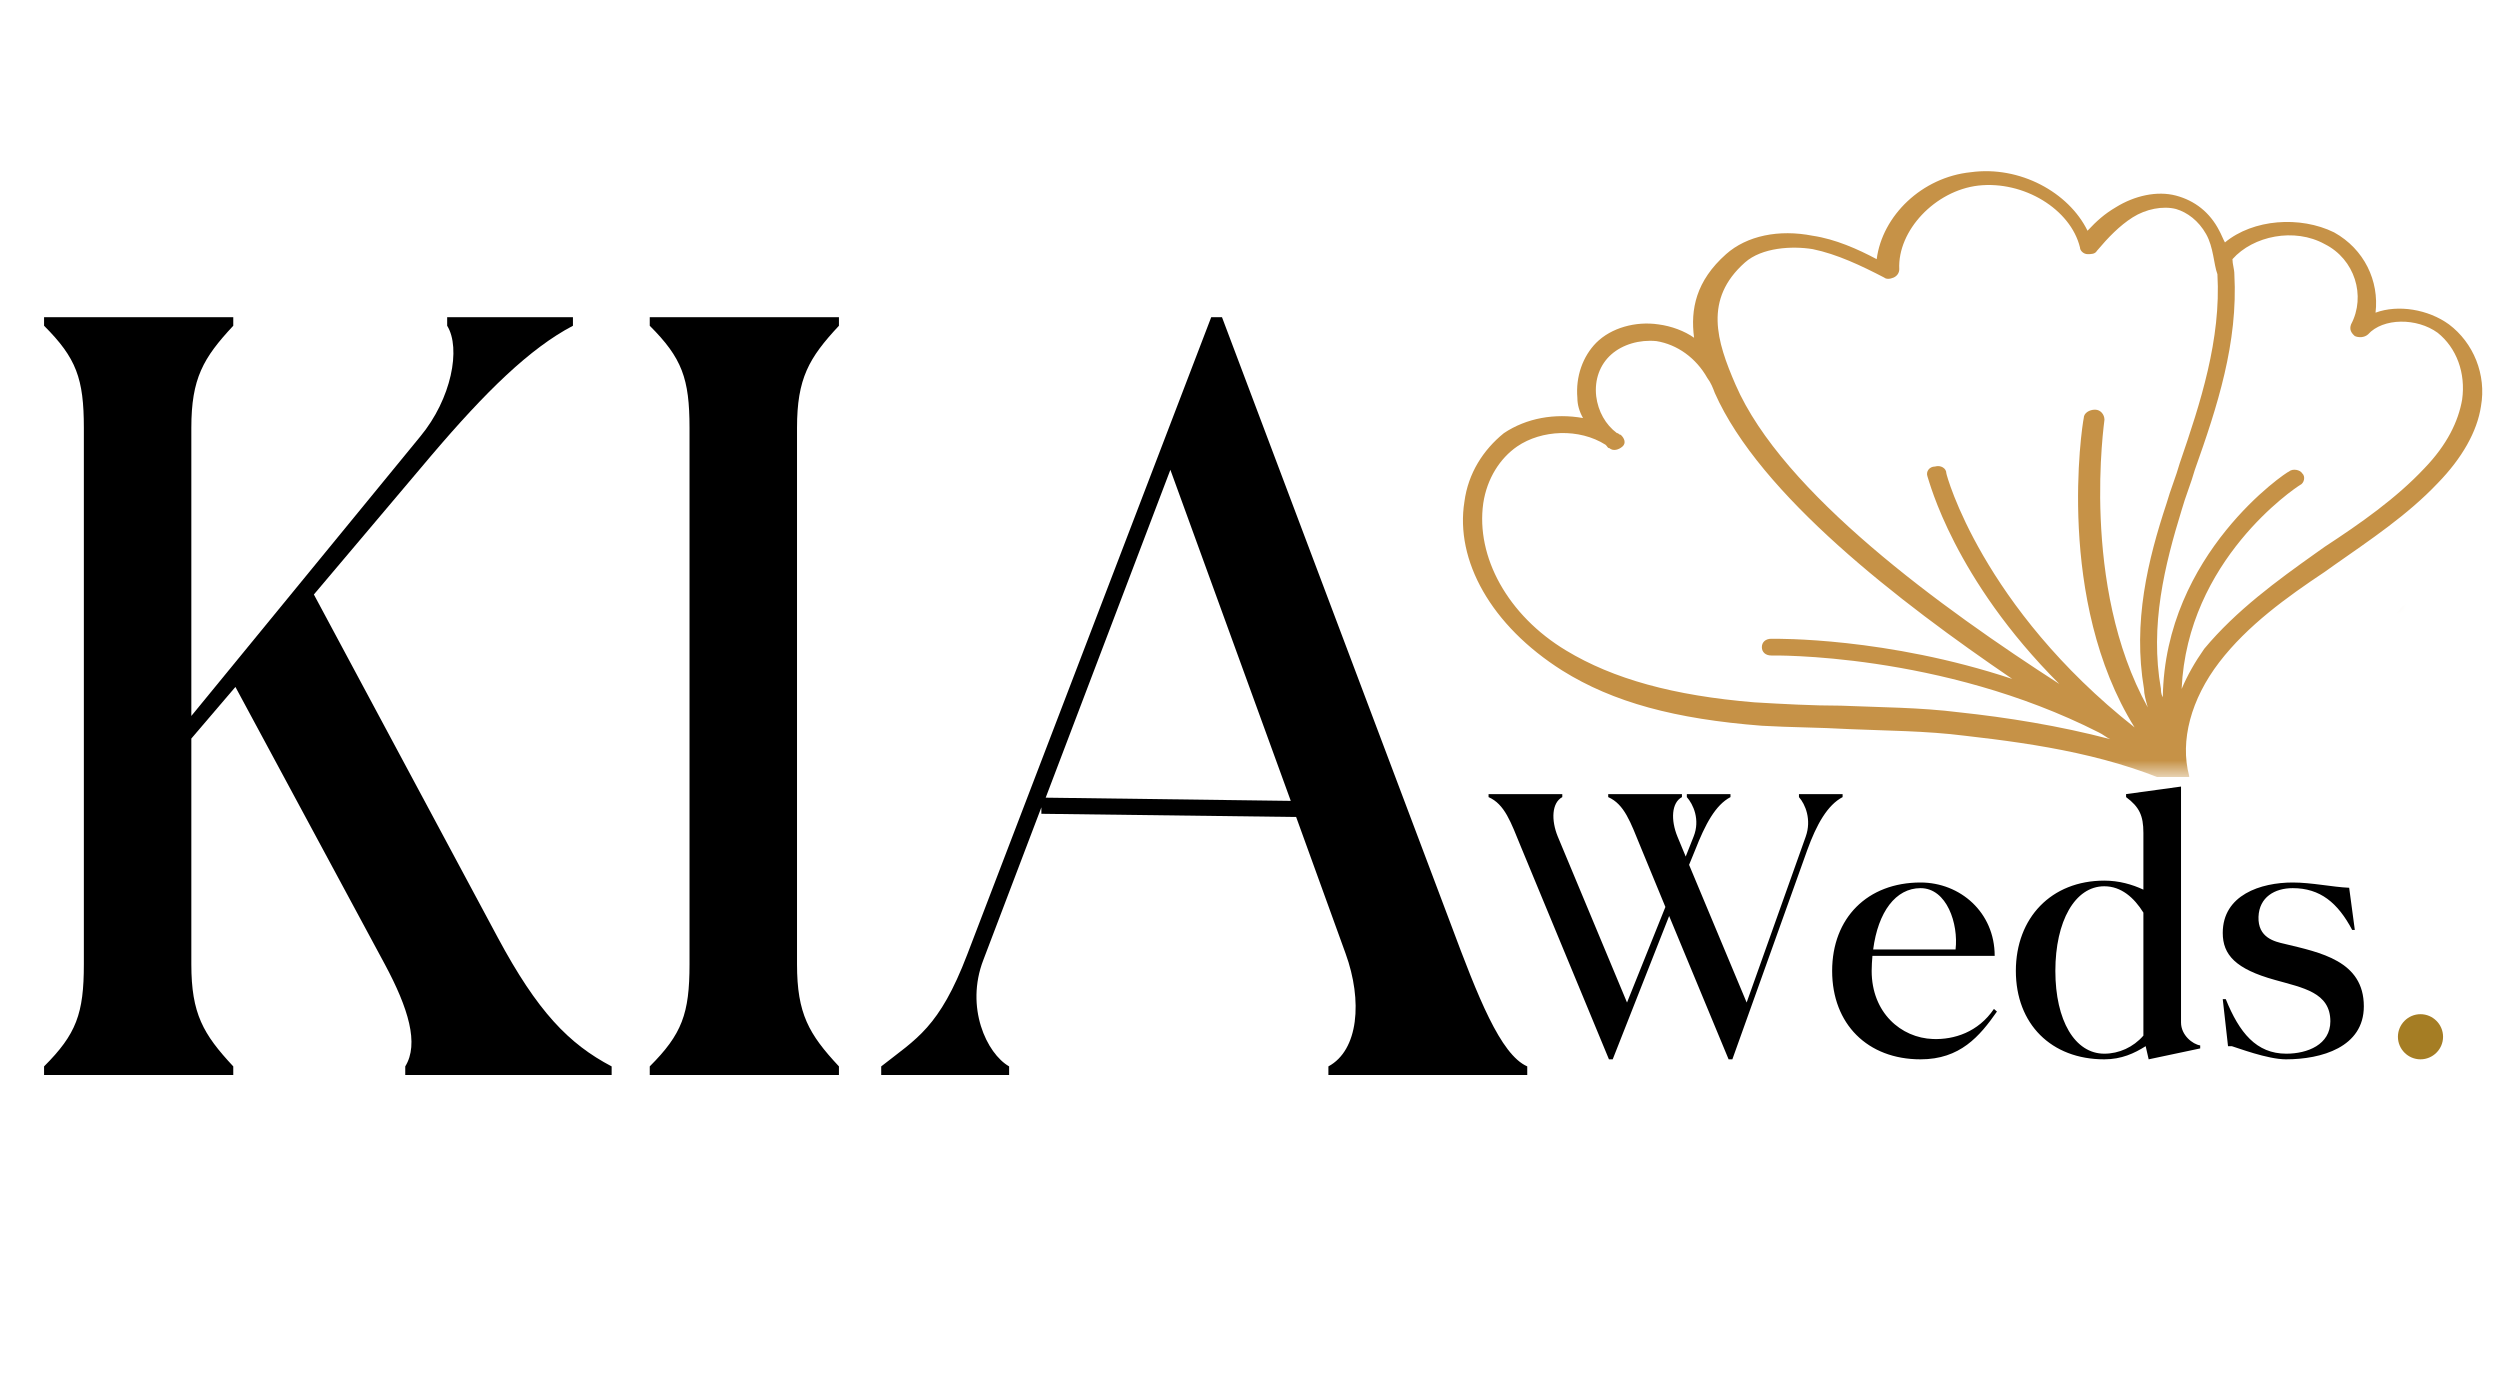 <svg width="120" height="66" viewBox="0 0 120 66" fill="none" xmlns="http://www.w3.org/2000/svg">
<path d="M9.184 20.538V34.366L20.174 20.951C21.671 19.145 22.135 16.72 21.464 15.636V15.224H27.501V15.636C25.437 16.72 23.322 18.784 20.69 21.88L15.066 28.536L23.889 44.995C25.799 48.555 27.295 50.103 29.359 51.187V51.6H19.452V51.187C20.123 50.103 19.607 48.401 18.472 46.285L11.3 32.973L9.184 35.45V46.285C9.184 48.659 9.752 49.639 11.197 51.187V51.6H2.115V51.187C3.663 49.639 4.025 48.659 4.025 46.285V20.538C4.025 18.165 3.663 17.184 2.115 15.636V15.224H11.197V15.636C9.752 17.184 9.184 18.165 9.184 20.538ZM33.097 20.538C33.097 18.165 32.736 17.184 31.188 15.636V15.224H40.269V15.636C38.824 17.184 38.257 18.165 38.257 20.538V46.285C38.257 48.659 38.824 49.639 40.269 51.187V51.6H31.188V51.187C32.736 49.639 33.097 48.659 33.097 46.285V20.538ZM46.426 45.821L58.139 15.224H58.655L69.645 44.376C70.935 47.833 72.018 50.619 73.308 51.187V51.6H63.763V51.187C65.207 50.413 65.414 48.039 64.588 45.769L62.215 39.216L49.986 39.062V38.752L47.2 46.079C46.323 48.349 47.355 50.568 48.438 51.187V51.6H42.298V51.187C44.001 49.845 45.084 49.329 46.426 45.821ZM50.193 38.288L61.957 38.442L56.178 22.55L50.193 38.288Z" fill="black"/>
<path d="M81.365 40.807L81.076 41.512L83.839 48.121L86.675 40.157C86.964 39.345 86.657 38.604 86.35 38.261V38.117H88.445V38.261C87.722 38.64 87.198 39.561 86.747 40.807L83.153 50.848H82.973L80.119 43.968L77.41 50.848H77.23L73.004 40.645C72.516 39.453 72.228 38.604 71.451 38.261V38.117H74.99V38.261C74.485 38.532 74.449 39.363 74.774 40.157L78.097 48.121L79.939 43.534L78.747 40.645C78.259 39.453 77.97 38.604 77.194 38.261V38.117H80.733V38.261C80.228 38.532 80.192 39.363 80.517 40.157L80.914 41.114L81.293 40.157C81.618 39.345 81.275 38.604 80.968 38.261V38.117H83.063V38.261C82.341 38.64 81.853 39.561 81.365 40.807ZM95.745 45.882H89.876C89.858 46.117 89.84 46.352 89.84 46.604C89.84 48.609 91.248 49.819 92.783 49.873C93.794 49.909 94.95 49.548 95.709 48.428L95.853 48.555C95.022 49.746 94.083 50.848 92.187 50.848C89.641 50.848 87.943 49.151 87.943 46.604C87.943 44.058 89.641 42.36 92.187 42.36C94.083 42.36 95.745 43.787 95.745 45.882ZM89.912 45.575H93.867C94.011 44.347 93.451 42.631 92.187 42.631C90.995 42.631 90.147 43.769 89.912 45.575ZM103.136 50.848L102.992 50.216C102.45 50.559 101.836 50.848 101.005 50.848C98.459 50.848 96.761 49.151 96.761 46.604C96.761 44.058 98.459 42.27 101.005 42.27C101.709 42.27 102.341 42.451 102.883 42.703V39.977C102.883 39.146 102.685 38.731 102.052 38.261V38.117L104.689 37.755V49.078C104.689 49.692 105.249 50.126 105.61 50.18V50.324L103.136 50.848ZM101.005 50.577C101.709 50.577 102.396 50.27 102.883 49.71V43.805C102.432 43.083 101.818 42.541 101.005 42.541C99.596 42.541 98.657 44.221 98.657 46.604C98.657 48.988 99.596 50.577 101.005 50.577ZM110.051 42.36C110.954 42.36 111.947 42.577 112.76 42.613L113.031 44.636H112.904C112.218 43.336 111.369 42.631 110.051 42.631C109.184 42.631 108.444 43.065 108.408 44.004C108.372 45.015 109.184 45.196 109.654 45.304C111.369 45.719 113.464 46.117 113.464 48.302C113.464 50.27 111.424 50.848 109.726 50.848C108.841 50.848 107.378 50.288 107.126 50.216H106.945L106.692 47.959H106.837C107.487 49.566 108.299 50.577 109.744 50.577C110.755 50.577 111.857 50.144 111.857 49.024C111.857 47.634 110.539 47.417 109.202 47.038C107.306 46.514 106.692 45.828 106.692 44.78C106.692 42.956 108.516 42.36 110.051 42.36Z" fill="black"/>
<path d="M115.1 49.765C115.1 49.169 115.588 48.681 116.183 48.681C116.779 48.681 117.267 49.169 117.267 49.765C117.267 50.361 116.779 50.848 116.183 50.848C115.588 50.848 115.1 50.361 115.1 49.765Z" fill="#A57D24"/>
<g clip-path="url(#clip0_373_2203)">
<mask id="mask0_373_2203" style="mask-type:alpha" maskUnits="userSpaceOnUse" x="68" y="6" width="54" height="32">
<path d="M68.445 28.853L70.668 10.631L90.223 6.187L106.668 6.631L119.556 11.075L121.779 19.964L118.223 24.853L112.445 30.186L107.112 37.298H75.112L69.334 35.52L68.445 28.853Z" fill="#D9D9D9"/>
</mask>
<g mask="url(#mask0_373_2203)">
<path d="M70.292 24.079C70.473 22.715 71.196 21.591 72.19 20.788C73.274 20.066 74.63 19.825 75.985 20.066C75.804 19.744 75.714 19.423 75.714 19.102C75.624 18.059 75.985 17.096 76.618 16.453C77.34 15.731 78.515 15.41 79.599 15.57C80.232 15.651 80.864 15.891 81.316 16.212C81.135 14.848 81.406 13.483 82.852 12.199C83.846 11.316 85.382 10.995 87.009 11.316C88.093 11.476 89.177 11.958 90.081 12.44C90.352 10.353 92.249 8.506 94.599 8.266C96.948 7.944 99.297 9.229 100.201 11.075C100.653 10.594 101.014 10.272 101.556 9.951C102.46 9.389 103.544 9.149 104.448 9.389C105.351 9.63 106.074 10.192 106.526 11.075C106.616 11.236 106.707 11.476 106.797 11.637C108.152 10.513 110.411 10.353 112.038 11.155C113.483 11.958 114.206 13.483 114.026 15.008C115.11 14.607 116.556 14.848 117.55 15.57C118.724 16.453 119.357 17.979 119.086 19.504C118.905 20.708 118.182 21.992 117.007 23.196C115.562 24.721 113.754 25.925 112.038 27.129L111.586 27.451C109.779 28.655 107.881 30.019 106.526 31.785C105.171 33.551 104.628 35.558 105.08 37.244C105.08 37.244 105.08 37.244 105.08 37.324V37.404C107.881 40.294 111.224 42.863 115.2 45.191C114.568 43.746 114.116 42.06 113.935 40.374C111.857 39.09 110.953 36.602 111.134 34.675C111.134 34.434 111.405 34.274 111.676 34.274C111.947 34.274 112.128 34.514 112.128 34.755C111.947 36.2 112.489 38.046 113.845 39.251C113.754 36.682 114.206 33.953 115.381 31.705C115.019 31.384 114.748 30.902 114.748 30.421C114.748 29.377 115.652 28.574 116.827 28.494C117.369 28.494 117.911 28.655 118.272 28.976C118.634 29.297 118.905 29.778 118.905 30.26C118.905 31.223 118.092 32.026 117.007 32.106C116.917 32.106 116.917 32.106 116.827 32.106C116.646 32.106 116.375 32.106 116.194 32.026C113.845 36.361 114.568 42.381 116.646 45.993C121.073 48.321 126.224 50.408 132.278 52.255C132.639 52.335 132.91 52.415 133.272 52.576C128.844 46.154 129.567 36.28 132.639 29.939C132.639 29.859 132.73 29.859 132.73 29.778C132.73 29.778 132.73 29.778 132.82 29.778L132.91 29.698C132.91 29.698 132.91 29.698 133.001 29.698C133.091 29.698 133.091 29.698 133.181 29.698C133.181 29.698 133.181 29.698 133.272 29.698C133.362 29.698 133.362 29.698 133.452 29.778C136.434 32.347 138.422 36.441 138.603 40.856C138.874 45.271 137.519 50.007 135.169 53.057C139.145 54.181 143.211 55.144 147.277 56.108C148.361 56.348 149.536 56.589 150.62 56.91C153.512 57.552 156.494 58.195 159.385 58.917C158.12 57.713 156.945 56.268 156.042 54.502C154.144 53.459 152.608 52.255 151.343 50.89C151.253 50.89 146.554 47.438 142.579 48.722C142.307 48.803 142.036 48.722 141.946 48.482C141.856 48.241 141.946 48 142.217 47.92C145.018 47.037 148 48.08 149.898 49.044C148.452 46.796 147.729 44.308 147.729 41.337C146.374 41.097 145.38 40.053 145.38 38.769C145.38 38.046 145.651 37.404 146.193 36.842C146.735 36.361 147.458 36.04 148.271 36.04C149.084 36.04 149.807 36.28 150.44 36.762C150.982 37.244 151.343 37.886 151.343 38.608C151.343 39.331 151.072 39.973 150.53 40.535C150.078 41.017 149.355 41.257 148.723 41.337C148.723 46.395 150.982 50.167 155.409 52.977C154.596 50.97 154.054 48.883 153.964 46.796C152.97 46.555 152.247 45.833 152.247 44.87C152.247 44.308 152.428 43.826 152.879 43.425C153.331 43.023 153.873 42.863 154.415 42.782C155.048 42.782 155.59 42.943 156.042 43.344C156.494 43.746 156.765 44.227 156.765 44.709C156.765 45.271 156.584 45.752 156.132 46.154C155.771 46.475 155.409 46.636 154.958 46.716C155.048 49.044 155.771 51.612 156.945 53.86C158.12 56.188 159.746 58.034 161.554 59.238C164.535 59.961 167.517 60.844 170.409 61.727H170.499C171.854 62.128 173.119 62.61 174.475 63.091C175.649 63.493 176.734 63.974 177.908 64.456C177.095 63.412 176.372 62.208 175.921 60.844C174.656 56.83 175.469 52.255 177.999 48.963L178.089 48.883C178.089 48.883 178.179 48.883 178.179 48.803C178.179 48.803 178.179 48.803 178.27 48.803C178.27 48.803 178.27 48.803 178.36 48.803H178.451C178.451 48.803 178.451 48.803 178.541 48.803C178.541 48.803 178.631 48.803 178.631 48.883C182.517 51.773 184.776 56.108 184.866 60.603C184.866 62.369 184.504 64.777 182.878 66.864C190.468 70.717 196.522 75.614 200.498 81.072C200.678 81.233 200.588 81.554 200.317 81.634C200.227 81.634 200.136 81.714 200.136 81.714C199.956 81.714 199.775 81.634 199.685 81.554C194.444 74.329 185.408 68.068 174.113 63.974C172.939 63.573 171.764 63.171 170.68 62.77C168.602 69.433 163.27 73.125 153.873 74.249C153.783 74.249 153.693 74.249 153.602 74.249C153.602 74.249 153.602 74.249 153.512 74.249C153.512 74.249 153.421 74.249 153.421 74.169C153.421 74.169 153.421 74.169 153.421 74.088V74.008V73.928C153.421 73.848 153.421 73.848 153.421 73.767C154.415 69.112 157.126 63.653 168.421 62.048C162.548 60.282 156.494 58.917 150.62 57.633C149.536 57.392 148.452 57.151 147.277 56.91C144.837 56.509 142.307 56.75 139.687 57.633C136.163 59.238 135.802 64.937 137.157 68.148H137.247C138.693 68.148 139.868 69.112 139.868 70.396C139.868 71.6 138.874 72.644 137.519 72.724C137.428 72.724 137.338 72.724 137.338 72.724C135.892 72.724 134.717 71.76 134.717 70.476C134.717 69.513 135.35 68.71 136.254 68.309C135.079 65.58 135.169 61.406 137.067 58.757C135.169 59.72 133.452 61.004 131.916 62.449C132.187 62.77 132.368 63.172 132.368 63.653C132.368 64.697 131.465 65.58 130.38 65.66C130.29 65.66 130.29 65.66 130.2 65.66C129.567 65.66 129.025 65.499 128.573 65.098C128.121 64.697 127.85 64.215 127.85 63.733C127.85 63.172 128.031 62.69 128.483 62.288C128.935 61.887 129.477 61.727 130.019 61.646C130.38 61.646 130.742 61.727 131.103 61.887C133.452 59.639 136.344 57.873 139.326 56.83C140.681 56.348 141.946 56.108 143.301 55.947C140.32 55.224 137.338 54.502 134.446 53.619C133.724 53.378 132.91 53.218 132.187 52.977C130.109 52.335 128.121 51.693 126.314 50.97C125.953 52.495 124.146 56.75 116.465 58.114C115.2 58.355 114.026 58.516 112.941 58.596C104.177 59.399 101.827 56.509 101.737 56.348C101.737 56.348 101.737 56.348 101.737 56.268C101.737 56.268 101.737 56.268 101.737 56.188V56.108C101.737 56.027 101.737 56.027 101.827 55.947C101.827 55.947 101.827 55.867 101.918 55.867C106.616 51.693 115.471 49.124 122.519 49.525C120.351 48.642 118.363 47.679 116.465 46.636C116.465 46.636 116.465 46.636 116.375 46.636C115.11 45.913 113.845 45.191 112.67 44.468C109.779 42.542 106.345 42.06 103.906 41.98C102.189 41.899 100.472 42.06 98.846 42.14C98.484 42.14 98.123 42.221 97.671 42.221C96.316 42.221 94.328 42.863 93.153 43.826C92.972 44.468 93.424 47.84 95.412 50.569C96.044 51.532 96.677 52.897 96.225 53.86C96.044 54.261 95.593 54.743 94.689 54.984C94.599 54.984 94.508 54.984 94.418 55.064C93.695 55.144 93.063 54.823 92.611 54.342C92.611 54.422 92.52 54.502 92.43 54.502C91.978 55.064 91.165 55.305 90.352 55.305C89.629 55.225 88.996 54.904 88.454 54.261C88.003 53.699 87.822 52.897 87.731 52.255C87.28 52.495 86.737 52.656 86.286 52.656C85.472 52.736 84.75 52.415 84.388 51.773C83.665 50.649 84.298 49.044 85.111 48C85.924 46.876 89.087 43.505 92.791 43.103C93.153 42.782 93.605 42.542 94.147 42.301C91.888 42.221 89.99 41.899 88.364 41.257L88.274 41.337C87.912 41.659 87.37 41.899 86.828 41.98C86.738 41.98 86.737 41.98 86.647 41.98C85.382 41.98 84.298 41.097 84.207 39.973C84.207 39.411 84.388 38.849 84.84 38.448C85.292 38.046 85.834 37.806 86.466 37.806C87.731 37.806 88.816 38.689 88.906 39.812C88.906 40.053 88.906 40.214 88.816 40.455C90.533 41.097 92.611 41.418 95.141 41.418C96.406 41.418 97.761 41.337 99.026 41.257C100.743 41.177 102.46 41.017 104.267 41.097C105.713 41.177 107.429 41.337 109.237 41.819C107.61 40.535 106.164 39.251 104.899 37.886C101.556 36.28 97.852 35.718 94.328 35.317C92.43 35.076 90.533 35.076 88.725 34.996C87.37 34.916 85.924 34.916 84.569 34.836C80.412 34.514 77.431 33.712 74.991 32.187C71.558 30.019 69.841 26.889 70.292 24.079ZM117.098 31.063C117.73 31.063 118.182 30.581 118.182 30.019C118.182 29.778 118.092 29.538 117.821 29.297C117.64 29.136 117.278 28.976 117.007 29.056H116.917C116.375 29.136 115.923 29.538 115.923 30.099C116.013 30.661 116.465 31.063 117.098 31.063ZM150.801 38.528C150.801 38.046 150.53 37.565 150.169 37.244C149.807 36.923 149.265 36.762 148.723 36.762C148.633 36.762 148.633 36.762 148.542 36.762C148.09 36.842 147.639 37.003 147.277 37.324C146.916 37.645 146.735 38.127 146.735 38.608C146.735 39.09 147.006 39.572 147.368 39.893C147.729 40.214 148.271 40.374 148.813 40.374C149.355 40.374 149.898 40.133 150.259 39.812C150.62 39.411 150.801 39.01 150.801 38.528ZM156.042 44.709C156.042 44.388 155.861 44.147 155.68 43.906C155.409 43.665 155.138 43.585 154.777 43.585H154.686C154.415 43.585 154.144 43.746 153.873 43.906C153.602 44.147 153.512 44.388 153.512 44.709C153.512 45.351 154.144 45.833 154.867 45.833C155.229 45.833 155.5 45.672 155.771 45.512C155.951 45.351 156.042 45.03 156.042 44.709ZM177.095 60.523C177.547 61.967 178.27 63.252 179.173 64.215C179.987 65.098 180.981 65.66 182.065 66.061C181.794 58.757 179.444 52.255 178.541 50.087C176.553 53.138 176.011 57.071 177.095 60.523ZM179.896 50.729C180.89 53.459 182.788 58.997 183.149 65.339C184.053 63.653 184.324 61.887 184.324 60.523C184.233 56.91 182.607 53.378 179.896 50.729ZM169.595 63.573C167.246 65.58 162.186 69.674 156.403 72.965C163.451 71.68 167.608 68.71 169.595 63.573ZM154.777 72.884C161.192 69.352 166.975 64.616 169.234 62.69C162.999 63.493 156.855 65.499 154.777 72.884ZM135.802 70.316C135.802 71.118 136.615 71.76 137.519 71.76C138.422 71.76 139.145 71.038 139.145 70.235C139.145 69.433 138.332 68.79 137.428 68.79C136.525 68.79 135.802 69.513 135.802 70.316ZM130.2 62.369H130.109C129.838 62.369 129.567 62.529 129.296 62.69C129.025 62.931 128.935 63.172 128.935 63.493C128.935 63.814 129.115 64.055 129.296 64.295C129.567 64.536 129.838 64.616 130.2 64.616C130.561 64.616 130.832 64.456 131.103 64.295C131.374 64.055 131.465 63.814 131.465 63.493C131.465 63.172 131.284 62.931 131.103 62.69C130.832 62.449 130.561 62.369 130.2 62.369ZM134.446 51.933C135.802 41.418 134.175 33.953 133.362 31.223C130.742 37.324 130.38 46.074 134.446 51.933ZM134.446 31.464C135.26 34.595 136.705 41.578 135.531 51.291C137.247 48.401 138.241 44.388 138.061 40.695C137.79 37.163 136.525 33.872 134.446 31.464ZM86.376 38.448H86.286C85.563 38.528 85.021 39.09 85.021 39.732C85.021 40.374 85.653 40.936 86.466 40.936C86.828 40.936 87.189 40.776 87.46 40.535C87.731 40.294 87.822 39.973 87.822 39.652C87.731 39.01 87.099 38.448 86.376 38.448ZM85.744 48.321C85.111 49.204 84.659 50.489 85.111 51.211C85.292 51.532 85.653 51.693 86.105 51.693C86.737 51.693 87.551 51.211 87.731 50.729C87.822 50.489 88.093 50.408 88.364 50.489C88.635 50.569 88.725 50.81 88.725 50.97C88.545 51.452 88.454 52.816 89.087 53.619C89.448 54.101 89.81 54.261 90.261 54.342C90.804 54.342 91.255 54.181 91.526 53.86C91.707 53.619 91.798 53.378 91.707 53.057C91.617 52.816 91.798 52.576 91.978 52.495C92.249 52.415 92.52 52.576 92.611 52.736C92.882 53.378 93.514 54.181 94.328 54.02C94.779 53.94 95.05 53.699 95.231 53.378C95.502 52.736 95.141 51.612 94.508 50.81C92.972 48.642 92.34 46.234 92.159 44.709C91.526 45.752 91.346 47.278 91.888 50.087C91.888 50.328 91.707 50.569 91.526 50.569C91.255 50.569 91.075 50.408 90.984 50.248C90.623 48.08 90.533 46.475 90.984 45.271C90.533 45.833 90.081 46.636 89.81 47.679C89.81 47.84 89.629 48 89.358 48C89.268 48 89.268 48 89.177 48C88.906 47.92 88.725 47.759 88.816 47.519C89.177 46.154 89.81 45.11 90.442 44.468C88.183 45.512 86.376 47.519 85.744 48.321ZM105.893 11.236C105.532 10.594 104.99 10.192 104.448 10.032C103.815 9.871 103.002 10.032 102.369 10.433C101.737 10.834 101.195 11.396 100.653 12.038C100.562 12.199 100.382 12.199 100.201 12.199C100.02 12.199 99.839 12.038 99.839 11.878C99.388 10.031 97.129 8.667 94.96 8.908C92.882 9.149 91.075 11.075 91.165 12.921C91.165 13.082 91.075 13.242 90.894 13.323C90.713 13.403 90.533 13.403 90.442 13.323C89.358 12.761 88.183 12.199 87.009 11.958C86.015 11.797 84.569 11.878 83.756 12.6C81.768 14.366 82.4 16.373 83.304 18.46C85.563 23.678 93.243 29.216 98.846 32.829C93.785 27.772 92.611 23.116 92.52 22.875C92.43 22.634 92.611 22.393 92.882 22.393C93.153 22.313 93.424 22.474 93.424 22.715C93.424 22.795 95.141 29.136 102.46 34.916C98.665 28.815 99.93 20.467 100.02 20.066C100.02 19.825 100.291 19.664 100.562 19.664C100.833 19.664 101.014 19.905 101.014 20.146C101.014 20.226 99.839 28.093 103.092 33.953C103.002 33.631 102.912 33.31 102.912 33.069C102.369 29.859 103.092 26.889 103.996 24.159C104.177 23.517 104.448 22.875 104.628 22.233C105.622 19.343 106.616 16.293 106.436 13.162C106.255 12.681 106.255 11.878 105.893 11.236ZM111.134 26.567L111.586 26.246C113.303 25.123 115.019 23.919 116.375 22.474C117.459 21.35 118.001 20.226 118.182 19.183C118.363 17.898 117.911 16.694 117.007 15.972C116.013 15.249 114.387 15.249 113.664 16.052C113.483 16.212 113.212 16.212 113.032 16.132C112.851 15.972 112.761 15.811 112.851 15.57C113.574 14.206 113.032 12.44 111.586 11.717C110.14 10.915 108.152 11.316 107.158 12.44C107.158 12.681 107.249 12.921 107.249 13.162C107.429 16.453 106.436 19.504 105.351 22.554C105.171 23.196 104.899 23.838 104.719 24.48C103.905 27.129 103.183 30.019 103.725 33.069C103.725 33.15 103.725 33.31 103.815 33.471C103.905 26.567 109.779 22.634 109.869 22.634C110.05 22.474 110.411 22.554 110.502 22.715C110.682 22.875 110.592 23.196 110.411 23.276C110.14 23.437 104.99 26.889 104.719 33.069C104.99 32.427 105.351 31.785 105.803 31.143C107.339 29.297 109.327 27.852 111.134 26.567ZM116.375 57.151C122.881 56.027 124.778 52.816 125.32 51.211C122.971 52.495 116.284 55.546 107.972 56.348C106.616 56.509 105.171 56.509 103.725 56.509C105.171 57.312 108.875 58.435 116.375 57.151ZM103.363 55.546C113.483 55.786 121.887 51.853 124.688 50.408C118.092 49.365 108.604 51.612 103.363 55.546ZM75.172 31.223C77.431 32.588 80.322 33.391 84.207 33.712C85.563 33.792 87.009 33.872 88.364 33.872C90.261 33.953 92.159 33.953 94.056 34.193C96.316 34.434 98.846 34.836 101.285 35.478C101.104 35.397 100.924 35.237 100.743 35.157C93.153 31.304 85.021 31.464 85.021 31.464C84.75 31.464 84.569 31.304 84.569 31.063C84.569 30.822 84.75 30.661 85.021 30.661C85.292 30.661 90.533 30.581 96.587 32.588C91.165 28.895 84.479 23.758 82.31 18.861C82.22 18.621 82.129 18.38 81.949 18.139C81.406 17.176 80.503 16.534 79.509 16.373C78.696 16.293 77.882 16.534 77.34 17.015C76.798 17.497 76.527 18.219 76.618 19.022C76.708 19.744 77.069 20.387 77.611 20.788C77.702 20.788 77.702 20.868 77.792 20.868C77.973 21.029 78.063 21.27 77.882 21.43C77.702 21.591 77.431 21.671 77.25 21.51C77.16 21.51 77.16 21.43 77.069 21.35C75.804 20.547 73.997 20.627 72.823 21.43C72.009 21.992 71.377 22.955 71.196 24.159C70.835 26.728 72.371 29.538 75.172 31.223Z" fill="#C69247"/>
</g>
</g>
<defs>
<clipPath id="clip0_373_2203">
<rect x="65.777" y="7.075" width="54.222" height="30.222" rx="8.889" fill="white"/>
</clipPath>
</defs>
</svg>
